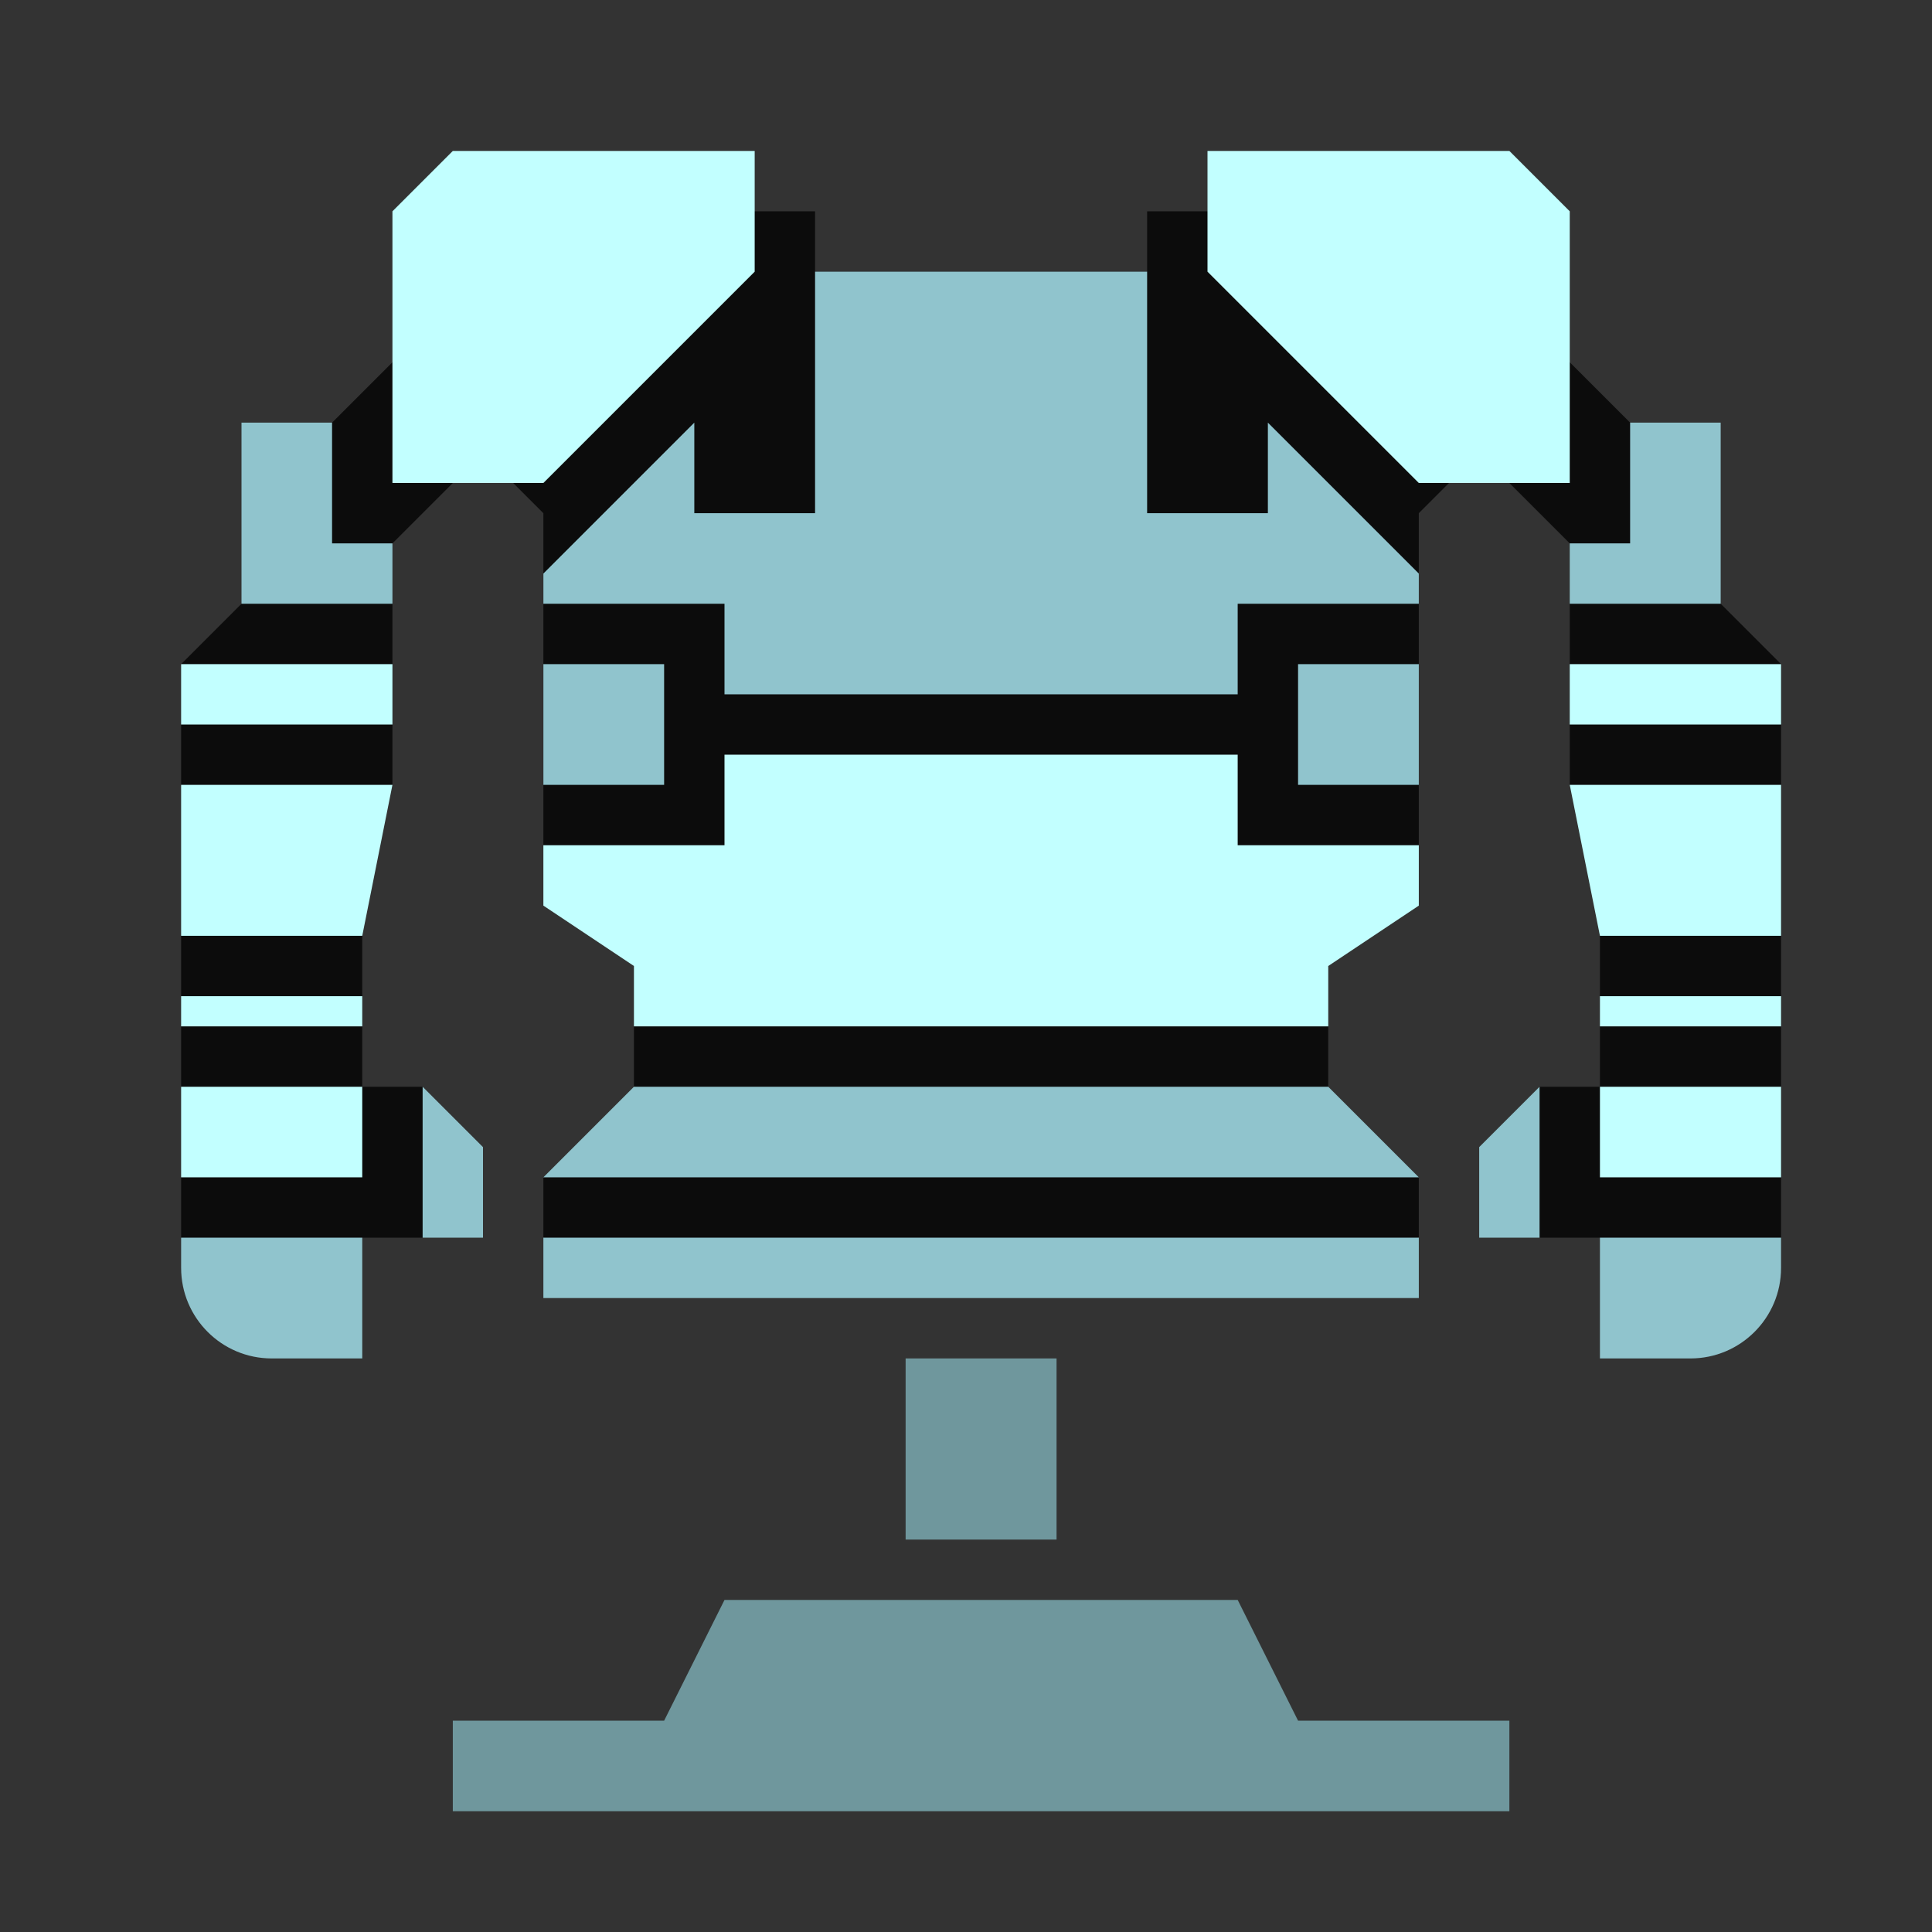 <?xml version="1.0" encoding="UTF-8" standalone="no"?>
<!DOCTYPE svg PUBLIC "-//W3C//DTD SVG 1.1//EN" "http://www.w3.org/Graphics/SVG/1.1/DTD/svg11.dtd">
<svg width="100%" height="100%" viewBox="0 0 64 64" version="1.1" xmlns="http://www.w3.org/2000/svg" xmlns:xlink="http://www.w3.org/1999/xlink" xml:space="preserve" xmlns:serif="http://www.serif.com/" style="fill-rule:evenodd;clip-rule:evenodd;stroke-linejoin:round;stroke-miterlimit:2;">
    <rect x="0" y="0" width="64" height="64" fill="#333333" stroke="none"/>
    <g transform="matrix(1,0,0,1,-704,-384)">
        <g id="Set_Rank_12" transform="matrix(1,0,0,1,704,-512)">
            <g transform="matrix(1,0,0,1,-384,0)">
                <path d="M431,913L431,924.002L427,927L428,930L428,934L431,935L431,937L428,938L405,938L402,937L402,935L405,934L405,930L406,927L402,924.002L402,913L400,911L396,915L397,916L397,918L396,919L397,920L397,922L395,924.5L396,927L396,929L395,929.5L396,930L396,932L398,932L399,934L399,936L398,937L396,937L395,938L391,938L390,937L390,935L391,933.5L390,932L390,930L391,929.5L390,929L390,927L391,924.5L390,922L390,920L391,919L390,918L393,915L393,912L402,903L411,903L411,905L422,905L422,903L431,903L440,912L440,915L443,918L442,919L443,920L443,922L442,924.5L443,927L443,929L442,929.5L443,930L443,932L442,933.5L443,935L443,937L442,938L438,938L437,937L435,937L434,936L434,934L435,932L437,932L437,930L438,929.5L437,929L437,927L438,924.5L436,922L436,920L437,919L436,918L436,916L437,915L433,911L431,913Z" style="fill-opacity:0.76;"/>
            </g>
            <g id="Color_03" transform="matrix(1,0,0,1,-384,0)">
                <path d="M399,956L399,953L406,953L408,949L425,949L427,953L434,953L434,956L399,956ZM419,941L419,947L414,947L414,941L419,941Z" style="fill:rgb(111,151,157);"/>
            </g>
            <g id="Color_02" transform="matrix(1,0,0,1,-384,0)">
                <path d="M443,937L437,937L437,941L440,941C441.656,941 443,939.656 443,938L443,937ZM390,937L396,937L396,941L393,941C391.344,941 390,939.656 390,938L390,937ZM402,939L402,937L431,937L431,939L402,939ZM435,932L433,934L433,937L435,937L435,932ZM398,932L400,934L400,937L398,937L398,932ZM402,935L405,932L428,932L431,935L402,935ZM431,918L427,918L427,922L431,922L431,918ZM402,918L406,918L406,922L402,922L402,918ZM402,915L407,910L407,913L411,913L411,905L422,905L422,913L426,913L426,910L431,915L431,916L425,916L425,919L408,919L408,916L402,916L402,915ZM438,910L441,910L441,916L436,916L436,914L438,914L438,910ZM395,910L392,910L392,916L397,916L397,914L395,914L395,910Z" style="fill:rgb(144,196,205);"/>
            </g>
            <g id="Color_01" transform="matrix(1,0,0,1,-384,0)">
                <path d="M396,932L390,932L390,935L396,935L396,932ZM437,932L443,932L443,935L437,935L437,932ZM396,929L390,929L390,930L396,930L396,929ZM437,929L443,929L443,930L437,930L437,929ZM402,924L402,926L405,928L405,930L428,930L428,928L431,926L431,924L425,924L425,921L408,921L408,924L402,924ZM390,922L397,922L396,927L390,927L390,922ZM443,922L436,922L437,927L443,927L443,922ZM397,918L390,918L390,920L397,920L397,918ZM436,918L443,918L443,920L436,920L436,918ZM409,901L399,901L397,903L397,912L402,912L409,905L409,901ZM424,901L434,901L436,903L436,912L431,912L424,905L424,901Z" style="fill:rgb(194,255,255);"/>
            </g>
        </g>
    </g>
</svg>
